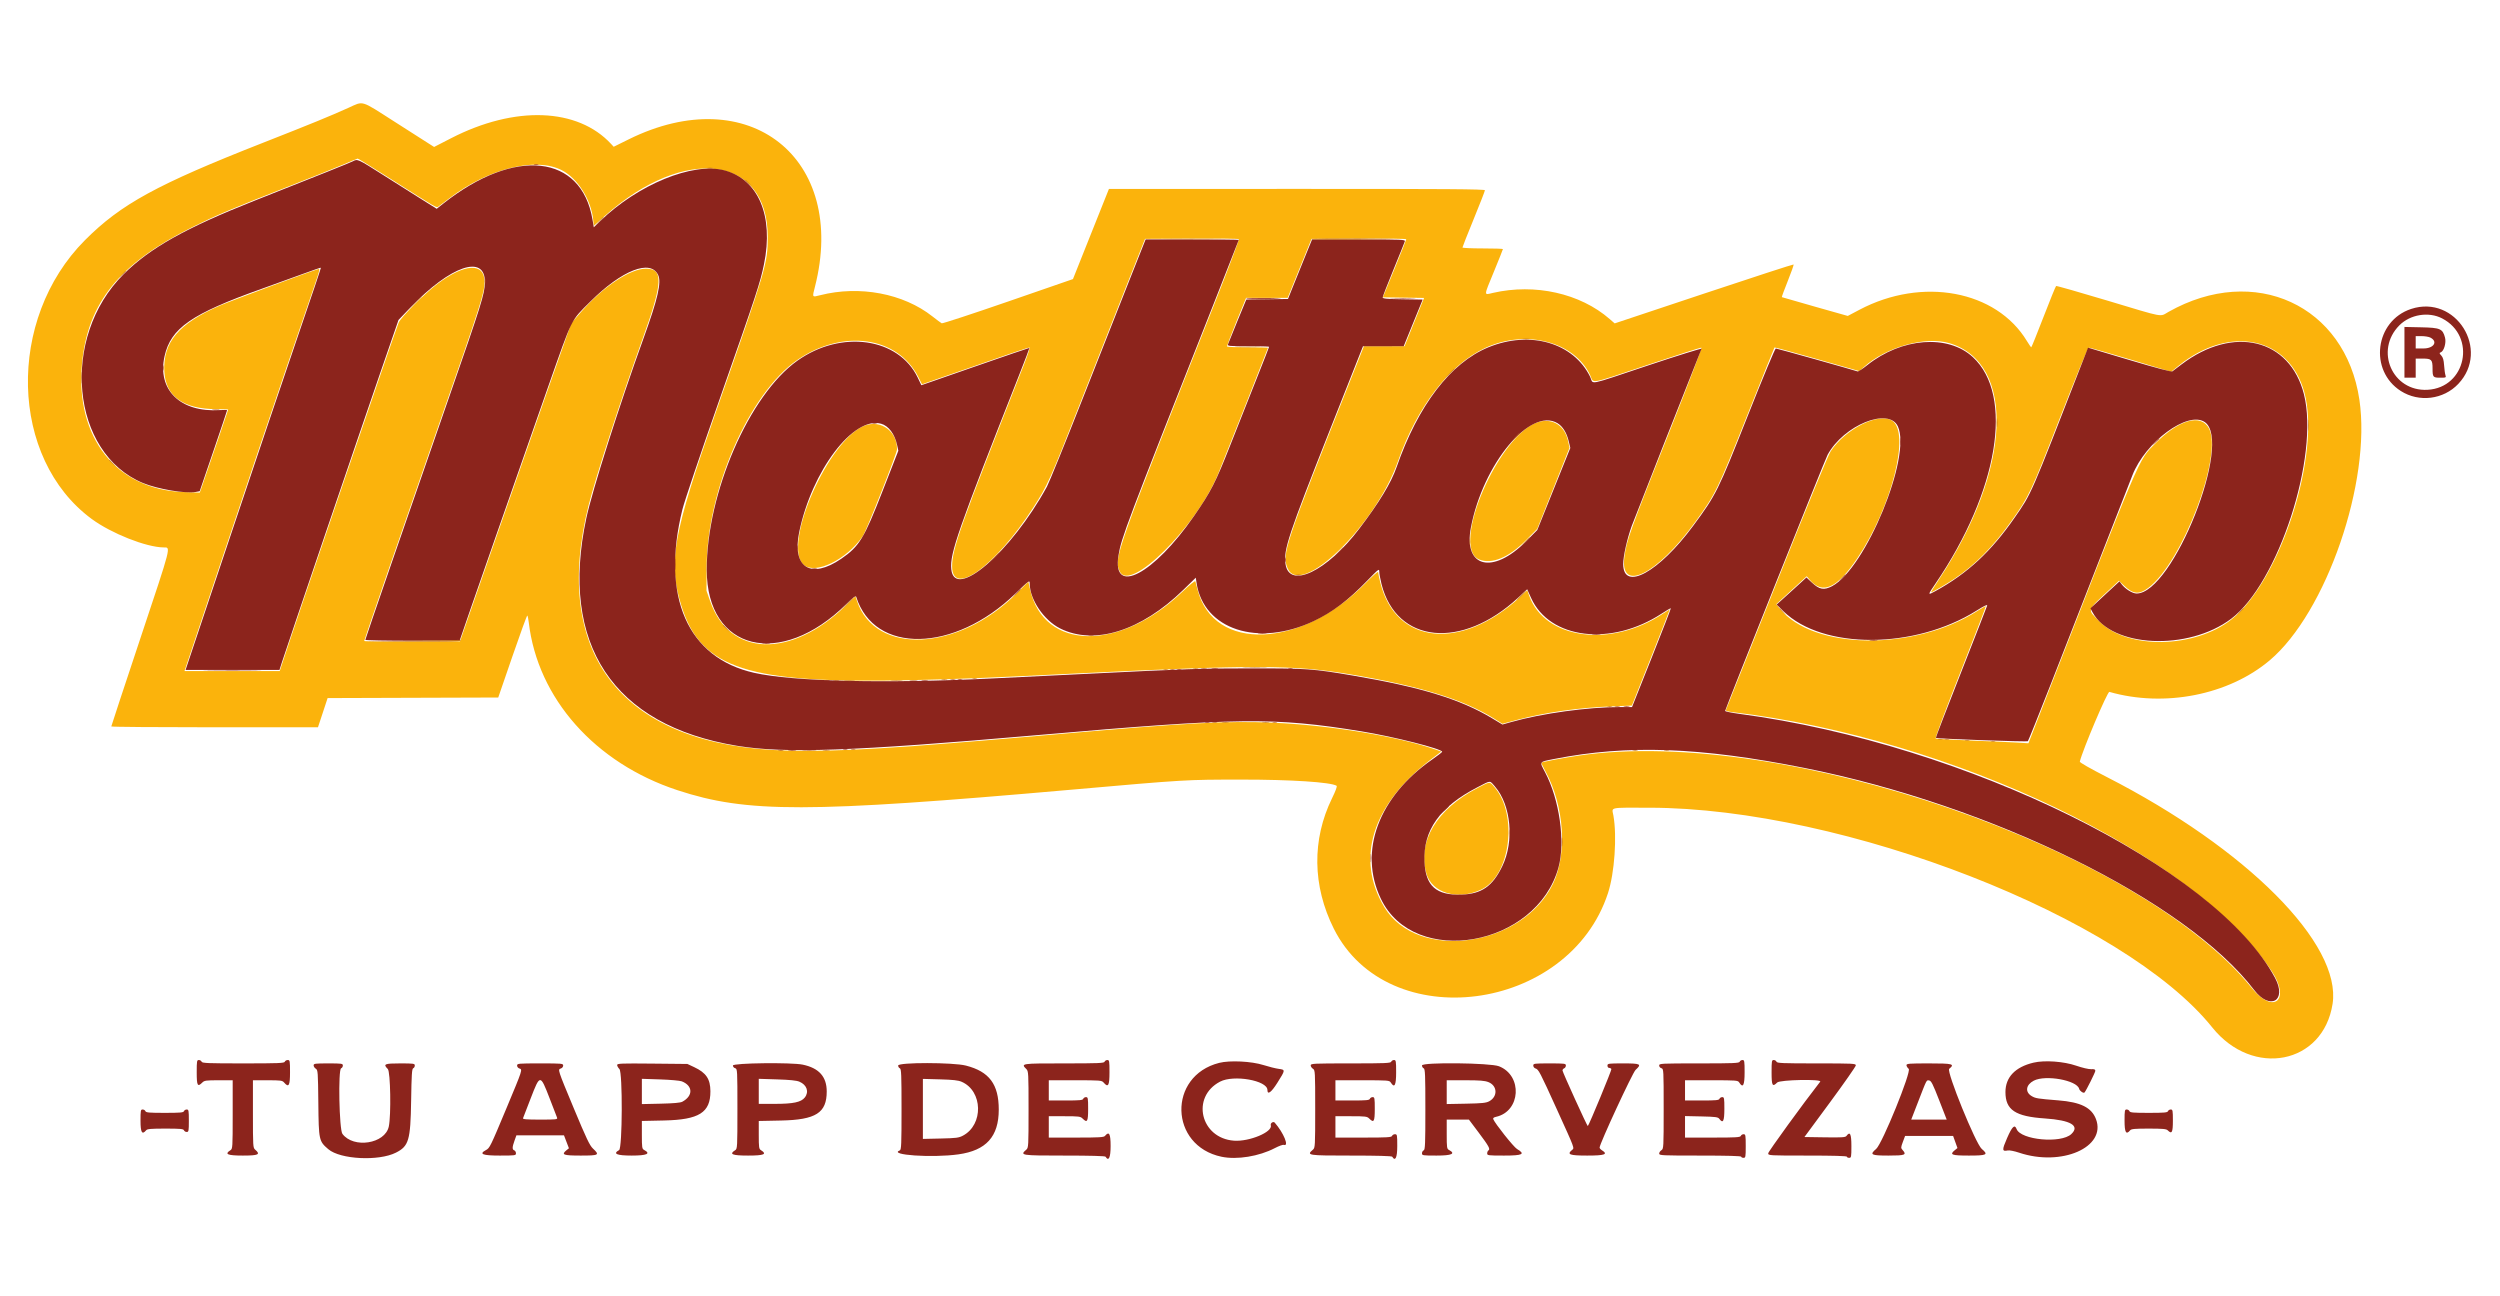 <svg id="svg" version="1.1" width="400" height="207.374" viewBox="0 0 400 207.374" xmlns="http://www.w3.org/2000/svg" xmlns:xlink="http://www.w3.org/1999/xlink" ><g id="svgg"><path id="path0" d="M55.755 17.249 C 52.867 18.557,49.647 19.875,42.160 22.813 C 25.129 29.497,19.354 32.653,13.602 38.420 C 0.985 51.070,1.524 73.358,14.681 83.041 C 17.824 85.354,23.382 87.554,26.169 87.589 C 27.357 87.603,27.528 86.931,22.504 102.003 C 19.920 109.755,17.806 116.158,17.806 116.232 C 17.806 116.306,25.246 116.367,34.340 116.367 L 50.874 116.367 51.646 114.030 L 52.417 111.693 66.067 111.647 L 79.718 111.601 81.988 105.007 C 83.236 101.380,84.308 98.444,84.370 98.482 C 84.431 98.520,84.536 99.019,84.603 99.590 C 86.024 111.736,95.208 122.097,108.391 126.431 C 119.523 130.090,129.117 130.078,171.403 126.353 C 189.787 124.734,189.680 124.740,198.651 124.735 C 206.541 124.730,212.919 125.145,213.854 125.722 C 213.977 125.798,213.715 126.518,213.130 127.714 C 209.886 134.347,209.985 141.740,213.409 148.587 C 222.023 165.814,251.027 162.046,257.281 142.888 C 258.330 139.675,258.737 133.816,258.143 130.486 C 257.895 129.096,257.297 129.226,263.909 129.234 C 295.026 129.276,339.831 146.767,353.960 164.388 C 360.458 172.494,371.712 170.290,373.213 160.617 C 374.697 151.052,359.499 135.783,337.086 124.322 C 334.479 122.989,332.736 121.996,332.769 121.862 C 333.237 119.945,337.192 110.613,337.500 110.702 C 346.291 113.227,356.560 111.210,363.139 105.665 C 372.203 98.027,379.437 77.022,377.504 63.959 C 375.264 48.821,360.710 42.128,346.948 49.907 C 345.516 50.716,346.515 50.901,337.215 48.107 C 332.761 46.769,329.054 45.713,328.977 45.761 C 328.900 45.808,327.994 48.035,326.964 50.708 C 325.933 53.381,325.049 55.568,325.000 55.567 C 324.951 55.566,324.635 55.112,324.300 54.557 C 319.398 46.461,307.552 44.254,297.507 49.565 L 295.644 50.550 290.403 49.069 C 287.520 48.255,285.132 47.568,285.095 47.543 C 285.058 47.519,285.487 46.352,286.048 44.951 C 286.608 43.549,287.028 42.364,286.980 42.316 C 286.932 42.268,280.470 44.369,272.621 46.986 L 258.349 51.744 257.547 51.045 C 252.828 46.934,245.591 45.314,238.867 46.864 C 237.380 47.207,237.366 47.502,239.022 43.473 C 239.817 41.539,240.468 39.910,240.468 39.852 C 240.468 39.795,239.011 39.748,237.230 39.748 C 235.450 39.748,233.993 39.680,233.993 39.598 C 233.993 39.515,234.801 37.471,235.789 35.056 C 236.777 32.641,237.587 30.564,237.588 30.441 C 237.589 30.262,231.459 30.217,207.509 30.223 L 177.428 30.231 174.550 37.442 L 171.673 44.654 161.287 48.246 C 155.576 50.222,150.800 51.789,150.676 51.729 C 150.551 51.669,149.883 51.173,149.191 50.627 C 144.534 46.954,137.527 45.630,131.230 47.234 C 129.911 47.570,129.946 47.626,130.392 45.879 C 135.644 25.307,119.815 12.783,100.588 22.297 L 98.191 23.483 97.792 23.050 C 92.427 17.236,82.385 16.868,72.183 22.112 L 69.457 23.513 68.676 23.017 C 68.247 22.743,65.729 21.135,63.081 19.443 C 57.604 15.944,58.226 16.130,55.755 17.249 M62.266 28.471 C 70.238 33.523,69.833 33.288,70.160 33.042 C 70.319 32.922,71.112 32.320,71.923 31.705 C 78.186 26.954,85.686 25.084,89.880 27.228 C 92.417 28.524,94.580 31.943,94.915 35.184 L 95.011 36.121 96.831 34.502 C 109.582 23.153,122.824 24.864,122.837 37.860 C 122.841 42.167,122.659 42.786,114.591 65.784 C 107.651 85.565,106.867 89.923,109.002 96.853 C 112.143 107.054,119.645 109.454,146.387 108.809 C 154.178 108.621,156.766 108.516,172.662 107.735 C 200.509 106.369,206.992 106.384,215.695 107.836 C 227.164 109.750,234.063 111.864,239.123 115.015 L 240.386 115.802 242.720 115.181 C 247.226 113.982,252.590 113.222,258.023 113.013 L 261.099 112.895 264.159 105.189 C 265.842 100.950,267.198 97.482,267.173 97.482 C 267.148 97.482,266.644 97.804,266.054 98.199 C 257.790 103.717,247.186 102.301,244.685 95.346 L 244.362 94.449 243.179 95.543 C 233.800 104.209,223.352 103.145,220.862 93.272 C 220.665 92.489,220.504 91.712,220.504 91.546 C 220.504 91.365,219.683 92.078,218.480 93.304 C 208.194 103.784,194.204 104.352,191.621 94.396 C 191.459 93.769,191.294 93.147,191.256 93.014 C 191.213 92.867,190.381 93.541,189.142 94.722 C 179.109 104.298,167.033 104.105,164.816 94.335 L 164.531 93.076 162.616 94.980 C 153.296 104.249,140.093 104.880,137.134 96.197 L 136.863 95.400 135.275 96.936 C 126.497 105.424,116.733 105.097,113.631 96.210 L 113.040 94.514 113.054 90.827 C 113.103 78.403,119.874 62.897,127.566 57.597 C 134.849 52.579,143.632 53.819,146.937 60.331 L 147.522 61.484 150.605 60.408 C 161.129 56.733,164.595 55.555,164.732 55.607 C 164.817 55.639,164.408 56.879,163.823 58.363 C 153.594 84.317,152.338 87.845,152.338 90.619 C 152.338 95.619,159.266 90.597,165.326 81.205 C 167.595 77.687,167.990 76.811,172.730 64.748 C 175.354 58.071,178.784 49.371,180.353 45.414 L 183.204 38.219 190.647 38.172 C 194.740 38.147,198.149 38.187,198.221 38.262 C 198.293 38.338,196.575 42.891,194.402 48.381 C 178.288 89.100,178.204 89.338,179.164 91.445 C 180.740 94.904,191.435 84.281,194.906 75.809 C 195.842 73.525,202.878 55.733,202.878 55.650 C 202.878 55.609,201.426 55.576,199.651 55.576 C 197.876 55.576,196.386 55.514,196.340 55.439 C 196.293 55.364,196.956 53.583,197.813 51.482 L 199.371 47.663 202.698 47.659 L 206.025 47.655 207.934 42.937 L 209.843 38.219 217.421 38.173 C 221.597 38.147,225.000 38.195,225.000 38.281 C 225.000 38.367,224.158 40.492,223.128 43.004 L 221.257 47.572 224.553 47.621 L 227.849 47.670 226.290 51.529 L 224.730 55.389 221.480 55.392 L 218.229 55.396 215.959 61.106 C 205.502 87.412,205.079 88.680,206.010 90.909 C 208.035 95.756,220.043 84.140,223.664 73.831 C 226.758 65.023,231.933 58.303,237.661 55.657 C 244.167 52.651,251.901 54.663,254.421 60.018 C 255.074 61.406,253.935 61.610,263.671 58.361 C 268.270 56.826,272.121 55.592,272.229 55.618 C 272.341 55.645,270.284 61.068,267.505 68.076 C 260.641 85.385,260.294 86.343,259.912 89.059 C 259.083 94.953,265.101 91.991,271.275 83.466 C 274.498 79.016,274.831 78.333,279.504 66.579 C 281.891 60.577,283.876 55.633,283.915 55.594 C 283.954 55.555,287.026 56.391,290.741 57.452 L 297.496 59.381 298.171 58.772 C 301.791 55.501,308.076 53.746,311.953 54.922 C 322.577 58.148,321.842 75.120,310.323 92.575 C 309.521 93.790,308.906 94.784,308.957 94.784 C 309.148 94.784,311.475 93.430,312.727 92.589 C 316.003 90.391,318.866 87.503,321.697 83.543 C 324.662 79.394,324.873 78.950,329.578 66.881 C 332.171 60.232,334.052 55.649,334.197 55.624 C 334.332 55.601,337.353 56.461,340.911 57.534 L 347.380 59.485 348.589 58.508 C 356.766 51.902,366.249 53.898,368.686 62.739 C 371.399 72.578,364.909 92.855,357.051 99.095 C 351.172 103.763,340.398 103.958,335.970 99.476 C 333.896 97.377,333.708 97.908,337.910 93.977 L 339.039 92.921 339.798 93.652 C 341.281 95.079,342.244 95.179,343.732 94.062 C 349.165 89.985,355.677 72.874,353.439 68.557 C 352.186 66.138,348.638 67.122,344.874 70.933 C 342.062 73.779,342.947 71.700,325.662 116.073 L 324.550 118.927 322.932 118.823 C 322.041 118.766,318.743 118.619,315.601 118.497 C 312.460 118.375,309.807 118.224,309.706 118.162 C 309.596 118.093,311.164 113.886,313.661 107.552 C 315.936 101.779,317.769 97.025,317.733 96.989 C 317.696 96.953,317.111 97.282,316.432 97.720 C 306.349 104.225,290.038 104.027,284.737 97.334 L 284.207 96.665 286.642 94.433 L 289.076 92.202 289.547 92.760 C 291.598 95.188,293.924 94.144,297.149 89.349 C 302.661 81.152,305.687 69.238,302.747 67.313 C 300.644 65.936,295.310 68.586,292.911 72.200 C 292.500 72.821,289.391 80.384,284.246 93.283 C 279.833 104.347,276.185 113.491,276.140 113.602 C 276.087 113.731,276.437 113.850,277.103 113.928 C 312.388 118.102,351.237 136.766,363.506 155.437 C 366.543 160.059,363.742 162.362,360.288 158.082 C 342.342 135.850,285.409 116.162,252.708 120.881 C 250.373 121.218,246.743 121.902,246.617 122.028 C 246.583 122.062,246.879 122.684,247.273 123.410 C 250.288 128.954,250.802 136.642,248.476 141.411 C 243.516 151.582,226.811 153.910,221.509 145.169 C 216.805 137.414,219.545 128.683,228.928 121.529 L 230.607 120.248 229.647 119.915 C 223.595 117.817,212.838 116.040,203.751 115.637 C 196.371 115.311,190.154 115.639,169.514 117.447 C 142.855 119.782,134.201 120.305,125.809 120.090 C 99.794 119.423,88.137 104.961,94.175 80.845 C 95.310 76.313,99.344 63.880,102.842 54.132 C 106.062 45.161,106.163 42.986,103.360 42.986 C 100.825 42.986,96.469 45.894,92.953 49.936 L 91.410 51.709 87.795 61.960 C 85.807 67.599,81.800 79.051,78.891 87.410 L 73.602 102.608 65.938 102.655 C 61.722 102.681,58.273 102.637,58.273 102.557 C 58.273 102.379,64.667 83.846,70.417 67.356 C 77.012 48.444,77.518 46.858,77.518 45.075 C 77.518 41.976,74.357 42.129,69.964 45.441 C 67.918 46.983,64.141 50.765,63.782 51.631 C 63.167 53.112,47.331 99.473,45.063 106.430 L 44.755 107.374 37.137 107.374 L 29.518 107.374 35.785 88.624 C 39.232 78.312,43.809 64.735,45.956 58.453 C 48.104 52.172,50.173 46.113,50.554 44.990 C 51.135 43.277,51.198 42.962,50.939 43.043 C 49.227 43.575,36.742 48.216,35.124 48.922 C 28.565 51.784,26.050 54.782,26.294 59.446 C 26.503 63.425,29.328 65.455,34.667 65.465 C 35.681 65.466,36.511 65.497,36.511 65.533 C 36.511 65.591,32.957 75.999,32.241 78.036 L 31.964 78.824 29.337 78.729 C 18.606 78.342,12.007 69.978,13.116 58.174 C 14.033 48.426,19.117 42.135,30.755 36.350 C 34.661 34.408,37.060 33.395,46.493 29.703 C 50.054 28.310,53.898 26.768,55.036 26.278 C 56.174 25.787,57.161 25.380,57.230 25.373 C 57.299 25.366,59.565 26.760,62.266 28.471 M246.201 67.506 C 239.914 69.260,231.972 87.556,236.649 89.510 C 238.649 90.346,241.408 89.218,244.156 86.441 L 245.956 84.622 248.537 78.137 L 251.119 71.651 250.910 70.644 C 250.388 68.133,248.491 66.868,246.201 67.506 M138.419 68.071 C 132.642 70.130,125.085 87.253,128.579 90.367 C 130.405 91.994,135.415 89.579,138.025 85.813 C 138.596 84.988,143.525 72.507,143.525 71.885 C 143.525 69.029,141.007 67.148,138.419 68.071 M236.392 126.085 C 229.859 129.482,226.783 134.624,228.218 139.748 C 229.097 142.885,233.241 144.103,237.001 142.328 C 241.658 140.130,242.916 130.384,239.116 125.944 C 238.311 125.005,238.487 124.996,236.392 126.085 " stroke="none" fill="#fbb30c" fill-rule="evenodd"></path><path id="path1" d="M56.475 25.798 C 56.066 26.020,51.500 27.851,40.798 32.084 C 29.695 36.475,24.000 39.670,19.773 43.880 C 9.585 54.028,11.317 72.517,22.903 77.294 C 25.242 78.258,29.716 79.012,31.316 78.712 L 31.949 78.593 34.144 72.165 C 35.351 68.630,36.337 65.693,36.335 65.639 C 36.333 65.585,35.805 65.574,35.163 65.615 C 28.854 66.017,25.127 62.381,26.328 56.996 C 27.331 52.497,30.616 50.219,41.906 46.195 C 44.132 45.402,47.154 44.308,48.622 43.765 C 50.089 43.221,51.315 42.804,51.345 42.836 C 51.375 42.869,49.747 47.711,47.727 53.597 C 45.708 59.483,40.823 73.950,36.872 85.746 L 29.690 107.194 37.202 107.194 L 44.713 107.194 45.130 105.890 C 45.850 103.635,57.737 68.650,60.816 59.726 L 63.759 51.196 65.626 49.245 C 72.108 42.472,77.666 40.594,77.585 45.204 C 77.554 47.001,77.012 48.737,71.941 63.309 C 65.053 83.103,58.453 102.216,58.453 102.374 C 58.453 102.453,61.853 102.518,66.007 102.518 C 70.162 102.518,73.561 102.488,73.561 102.451 C 73.561 102.339,84.104 72.089,87.767 61.691 C 91.654 50.658,91.283 51.403,94.459 48.246 C 99.513 43.222,104.086 41.429,105.303 43.994 C 105.862 45.173,105.253 47.815,102.965 54.137 C 99.104 64.801,94.775 78.411,93.811 82.914 C 89.495 103.077,98.072 116.043,117.896 119.321 C 125.539 120.585,136.263 120.206,165.917 117.623 C 198.255 114.805,203.841 114.739,217.806 117.011 C 222.948 117.848,230.779 119.829,230.746 120.285 C 230.741 120.356,230.039 120.899,229.186 121.493 C 220.548 127.505,217.322 136.217,220.932 143.787 C 226.256 154.956,245.888 151.484,249.366 138.759 C 250.473 134.705,249.515 127.934,247.215 123.569 C 246.280 121.795,246.188 121.926,248.718 121.427 C 260.419 119.118,271.999 119.534,288.669 122.861 C 318.797 128.874,349.798 144.174,360.660 158.391 C 363.202 161.719,365.965 160.139,364.010 156.475 C 354.563 138.761,314.611 119.058,278.334 114.223 C 277.044 114.051,276.003 113.836,276.020 113.745 C 276.111 113.250,292.012 73.509,292.415 72.767 C 294.991 68.027,302.182 65.108,303.652 68.206 C 305.911 72.967,298.497 90.980,293.121 93.796 C 291.832 94.470,291.107 94.340,289.909 93.220 L 289.031 92.399 287.480 93.817 C 286.627 94.596,285.554 95.571,285.096 95.983 L 284.263 96.732 285.350 97.797 C 291.640 103.959,306.371 103.906,316.268 97.686 C 317.494 96.915,318.003 96.675,317.945 96.896 C 317.899 97.070,316.018 101.890,313.765 107.607 C 311.511 113.324,309.698 118.028,309.735 118.060 C 309.903 118.208,324.331 118.726,324.461 118.589 C 324.543 118.505,326.227 114.308,328.204 109.263 C 331.579 100.654,339.691 79.890,341.178 76.058 C 343.256 70.700,350.034 65.701,352.752 67.522 C 357.332 70.590,347.651 94.964,341.852 94.964 C 341.193 94.964,340.030 94.238,339.450 93.465 L 339.119 93.024 338.219 93.850 C 337.725 94.305,336.678 95.275,335.894 96.006 L 334.468 97.335 334.805 97.960 C 337.851 103.617,350.080 104.195,356.980 99.008 C 364.524 93.337,371.134 72.953,368.630 63.081 C 366.374 54.188,357.350 51.995,349.028 58.319 C 348.344 58.838,347.689 59.335,347.571 59.425 C 347.433 59.528,344.967 58.874,340.719 57.607 L 334.083 55.627 333.132 58.074 C 324.774 79.578,325.080 78.876,322.344 82.824 C 318.586 88.246,314.807 91.750,309.667 94.578 C 308.391 95.280,308.392 95.261,309.685 93.362 C 319.753 78.571,322.274 63.269,315.653 57.138 C 311.680 53.460,304.269 54.027,298.754 58.430 C 298.019 59.016,297.331 59.467,297.225 59.431 C 296.332 59.128,284.311 55.756,284.134 55.759 C 283.997 55.761,282.143 60.211,279.588 66.667 C 274.860 78.614,274.602 79.134,270.916 84.126 C 265.417 91.573,259.712 94.692,259.712 90.251 C 259.713 88.995,260.327 86.241,261.069 84.173 C 261.410 83.221,270.457 60.266,272.247 55.809 C 272.295 55.691,268.463 56.885,263.732 58.462 C 253.631 61.831,255.040 61.553,254.425 60.297 C 251.754 54.833,244.805 52.823,238.120 55.579 C 232.092 58.065,226.916 64.827,223.461 74.730 C 222.579 77.259,220.687 80.381,217.466 84.622 C 212.306 91.417,206.288 94.297,205.684 90.259 C 205.343 87.976,206.103 85.681,212.867 68.572 L 218.076 55.400 221.333 55.398 L 224.590 55.396 226.108 51.664 L 227.626 47.932 224.425 47.883 C 221.911 47.844,221.223 47.782,221.223 47.595 C 221.223 47.464,222.000 45.463,222.950 43.148 C 223.900 40.833,224.719 38.797,224.770 38.624 C 224.857 38.328,224.422 38.309,217.398 38.309 L 209.933 38.309 208.669 41.412 C 207.974 43.118,207.107 45.261,206.743 46.174 L 206.080 47.834 202.743 47.883 L 199.405 47.932 197.995 51.349 C 197.219 53.228,196.538 54.908,196.482 55.081 C 196.386 55.373,196.618 55.396,199.718 55.396 C 201.555 55.396,203.058 55.436,203.058 55.484 C 203.058 55.533,202.179 57.779,201.105 60.475 C 200.032 63.172,198.124 67.986,196.867 71.174 C 194.480 77.227,193.766 78.625,191.051 82.554 C 184.585 91.914,177.901 95.414,178.953 88.889 C 179.415 86.026,180.108 84.195,194.228 48.500 C 196.414 42.976,198.201 38.423,198.201 38.383 C 198.201 38.342,194.848 38.309,190.750 38.309 L 183.298 38.309 180.747 44.739 C 179.344 48.276,175.934 56.915,173.169 63.939 C 170.405 70.962,167.857 77.232,167.507 77.872 C 161.767 88.365,152.696 96.184,152.204 91.063 C 151.963 88.552,153.265 84.826,163.048 60.033 C 163.987 57.652,164.734 55.686,164.707 55.666 C 164.680 55.645,160.779 56.980,156.038 58.632 L 147.417 61.635 146.838 60.426 C 143.772 54.028,134.619 52.728,127.608 57.694 C 119.885 63.164,113.056 78.907,113.078 91.187 C 113.103 104.145,124.857 107.030,135.402 96.667 C 136.524 95.564,136.924 95.267,136.992 95.484 C 139.892 104.693,152.681 104.444,162.450 94.987 C 164.657 92.850,164.748 92.783,164.748 93.316 C 164.748 95.882,166.993 99.222,169.605 100.540 C 175.078 103.303,182.573 100.962,189.322 94.382 L 191.324 92.430 191.447 93.254 C 192.568 100.727,201.298 103.584,210.177 99.385 C 213.182 97.964,215.693 96.068,218.749 92.913 C 220.600 91.003,220.682 90.941,220.683 91.473 C 220.683 91.779,220.845 92.669,221.043 93.451 C 223.447 102.964,233.893 103.998,242.915 95.616 L 244.350 94.282 244.969 95.657 C 247.944 102.276,257.805 103.460,265.877 98.168 C 266.646 97.664,267.302 97.283,267.335 97.322 C 267.368 97.360,265.984 100.933,264.260 105.261 L 261.125 113.129 259.186 113.129 C 254.064 113.129,246.688 114.146,241.822 115.522 L 240.389 115.927 238.764 114.945 C 233.727 111.900,227.424 109.962,216.502 108.098 C 210.061 106.999,209.102 106.931,200.090 106.940 C 191.967 106.947,190.330 107.002,173.561 107.829 C 168.566 108.075,161.888 108.401,158.723 108.553 C 141.506 109.382,126.827 109.036,120.683 107.658 C 110.011 105.263,105.722 95.491,109.193 81.478 C 109.499 80.243,112.119 72.473,115.016 64.212 C 121.118 46.810,121.619 45.288,122.240 42.266 C 123.823 34.558,121.329 28.665,115.883 27.247 C 110.836 25.932,102.069 29.525,96.020 35.386 L 95.007 36.367 94.799 35.135 C 93.028 24.667,82.387 23.515,70.953 32.554 L 69.874 33.407 67.446 31.884 C 66.111 31.047,63.311 29.277,61.224 27.951 C 57.260 25.431,57.200 25.404,56.475 25.798 M385.775 49.432 C 379.982 51.344,378.991 59.288,384.137 62.563 C 387.051 64.417,390.953 63.933,393.326 61.424 C 398.497 55.957,392.907 47.078,385.775 49.432 M390.737 50.942 C 396.278 53.816,394.595 62.040,388.399 62.369 C 382.772 62.667,379.899 56.075,383.902 52.050 C 385.638 50.305,388.587 49.827,390.737 50.942 M384.712 56.372 L 384.712 60.432 385.612 60.432 L 386.511 60.432 386.511 58.903 L 386.511 57.374 387.674 57.374 C 389.038 57.374,389.209 57.551,389.209 58.966 C 389.209 60.343,389.282 60.432,390.418 60.432 C 391.366 60.432,391.403 60.414,391.272 60.027 C 391.196 59.804,391.099 59.096,391.056 58.453 C 390.998 57.597,390.878 57.177,390.605 56.884 C 390.279 56.533,390.269 56.471,390.522 56.374 C 391.035 56.177,391.423 54.834,391.203 54.017 C 390.821 52.596,390.450 52.436,387.396 52.370 L 384.712 52.312 384.712 56.372 M388.849 54.009 C 390.115 54.646,389.416 55.755,387.748 55.755 L 386.511 55.755 386.511 54.766 L 386.511 53.777 387.455 53.780 C 387.974 53.781,388.602 53.884,388.849 54.009 M249.177 67.698 C 250.039 68.203,250.682 69.244,251.017 70.675 L 251.251 71.673 248.609 78.237 L 245.967 84.802 244.162 86.620 C 238.824 91.994,234.122 90.818,235.340 84.413 C 237.272 74.255,244.816 65.142,249.177 67.698 M140.995 67.802 C 142.183 68.143,143.163 69.458,143.540 71.214 L 143.734 72.117 141.186 78.639 C 138.238 86.184,137.483 87.421,134.617 89.392 C 129.745 92.744,126.698 90.835,127.865 85.162 C 129.886 75.337,136.549 66.527,140.995 67.802 M239.201 125.854 C 241.774 128.828,242.304 134.581,240.373 138.579 C 238.817 141.801,237.082 143.019,233.878 143.137 C 229.801 143.288,228.089 141.779,227.916 137.884 C 227.692 132.848,230.350 129.091,236.331 125.992 C 238.611 124.810,238.309 124.824,239.201 125.854 M31.475 171.583 C 31.475 173.722,31.610 173.966,32.374 173.201 C 32.695 172.880,32.974 172.842,34.982 172.842 L 37.230 172.842 37.230 178.326 C 37.230 183.615,37.217 183.818,36.871 184.035 C 35.864 184.663,36.393 184.892,38.849 184.892 C 41.365 184.892,41.730 184.717,40.827 183.945 C 40.482 183.649,40.468 183.414,40.468 178.239 L 40.468 172.842 42.808 172.842 C 44.925 172.842,45.177 172.876,45.455 173.201 C 46.197 174.068,46.403 173.716,46.403 171.583 C 46.403 169.714,46.383 169.604,46.038 169.604 C 45.837 169.604,45.626 169.726,45.569 169.874 C 45.479 170.107,44.571 170.144,38.914 170.144 C 33.257 170.144,32.349 170.107,32.259 169.874 C 32.202 169.726,32.003 169.604,31.815 169.604 C 31.502 169.604,31.475 169.761,31.475 171.583 M176.734 169.874 C 176.644 170.107,175.754 170.144,170.239 170.144 C 163.356 170.144,163.315 170.150,164.209 171.043 C 164.554 171.389,164.568 171.643,164.568 177.520 C 164.568 183.414,164.555 183.648,164.209 183.945 C 163.136 184.863,163.323 184.892,170.313 184.892 C 174.429 184.892,176.818 184.957,176.888 185.072 C 177.388 185.881,177.698 185.227,177.698 183.363 C 177.698 181.386,177.457 180.952,176.799 181.745 C 176.611 181.971,175.868 182.014,172.190 182.014 L 167.806 182.014 167.806 180.306 L 167.806 178.597 170.324 178.597 C 172.602 178.597,172.876 178.631,173.201 178.957 C 173.959 179.714,174.101 179.472,174.101 177.428 C 174.101 175.695,174.073 175.540,173.760 175.540 C 173.573 175.540,173.373 175.661,173.316 175.809 C 173.231 176.033,172.746 176.079,170.509 176.079 L 167.806 176.079 167.806 174.460 L 167.806 172.842 172.034 172.842 C 176.040 172.842,176.279 172.861,176.571 173.201 C 177.312 174.068,177.518 173.716,177.518 171.583 C 177.518 169.761,177.491 169.604,177.178 169.604 C 176.990 169.604,176.790 169.726,176.734 169.874 M222.597 169.874 C 222.507 170.107,221.617 170.144,216.103 170.144 C 210.123 170.144,209.712 170.164,209.712 170.460 C 209.712 170.634,209.874 170.878,210.072 171.001 C 210.420 171.219,210.432 171.421,210.432 177.431 C 210.432 183.414,210.419 183.648,210.072 183.945 C 208.999 184.863,209.186 184.892,216.176 184.892 C 220.292 184.892,222.681 184.957,222.752 185.072 C 223.252 185.881,223.561 185.227,223.561 183.363 C 223.561 181.585,223.540 181.475,223.196 181.475 C 222.995 181.475,222.784 181.596,222.727 181.745 C 222.639 181.974,221.960 182.014,218.146 182.014 L 213.669 182.014 213.669 180.306 L 213.669 178.597 216.187 178.597 C 218.465 178.597,218.739 178.631,219.065 178.957 C 219.822 179.714,219.964 179.472,219.964 177.428 C 219.964 175.695,219.936 175.540,219.624 175.540 C 219.436 175.540,219.237 175.661,219.180 175.809 C 219.094 176.033,218.610 176.079,216.373 176.079 L 213.669 176.079 213.669 174.460 L 213.669 172.842 217.984 172.842 C 222.104 172.842,222.309 172.858,222.524 173.201 C 223.121 174.158,223.381 173.666,223.381 171.583 C 223.381 169.761,223.354 169.604,223.041 169.604 C 222.854 169.604,222.654 169.726,222.597 169.874 M278.352 169.874 C 278.263 170.107,277.373 170.144,271.858 170.144 C 265.719 170.144,265.468 170.157,265.468 170.483 C 265.468 170.670,265.628 170.863,265.827 170.915 C 266.179 171.007,266.187 171.161,266.187 177.410 C 266.187 183.615,266.176 183.817,265.827 184.035 C 265.629 184.158,265.468 184.402,265.468 184.576 C 265.468 184.872,265.887 184.892,272.032 184.892 C 276.289 184.892,278.597 184.955,278.597 185.072 C 278.597 185.171,278.759 185.252,278.957 185.252 C 279.294 185.252,279.317 185.132,279.317 183.363 C 279.317 181.630,279.289 181.475,278.976 181.475 C 278.789 181.475,278.589 181.596,278.532 181.745 C 278.444 181.974,277.772 182.014,274.016 182.014 L 269.604 182.014 269.604 180.292 L 269.604 178.571 272.227 178.629 C 274.475 178.679,274.883 178.732,275.080 179.002 C 275.681 179.826,275.899 179.407,275.899 177.428 C 275.899 175.695,275.871 175.540,275.559 175.540 C 275.372 175.540,275.172 175.661,275.115 175.809 C 275.029 176.033,274.545 176.079,272.308 176.079 L 269.604 176.079 269.604 174.460 L 269.604 172.842 273.829 172.842 C 277.860 172.842,278.065 172.858,278.279 173.201 C 278.876 174.158,279.137 173.666,279.137 171.583 C 279.137 169.761,279.110 169.604,278.796 169.604 C 278.609 169.604,278.409 169.726,278.352 169.874 M283.453 171.583 C 283.453 173.722,283.588 173.966,284.353 173.201 C 284.796 172.758,291.581 172.625,291.235 173.067 C 288.534 176.521,282.914 184.263,282.914 184.529 C 282.914 184.886,283.016 184.892,289.209 184.892 C 293.285 184.892,295.504 184.955,295.504 185.072 C 295.504 185.171,295.665 185.252,295.863 185.252 C 296.200 185.252,296.223 185.132,296.223 183.363 C 296.223 181.413,296.005 180.967,295.433 181.749 C 295.264 181.980,294.724 182.015,291.971 181.974 L 288.709 181.924 292.818 176.349 C 295.078 173.282,296.930 170.632,296.934 170.459 C 296.942 170.165,296.526 170.144,290.642 170.144 C 285.207 170.144,284.327 170.107,284.238 169.874 C 284.181 169.726,283.981 169.604,283.794 169.604 C 283.480 169.604,283.453 169.761,283.453 171.583 M195.078 170.058 C 186.803 172.150,187.084 183.338,195.456 185.081 C 197.913 185.593,201.442 185.020,203.971 183.699 C 204.622 183.359,205.269 183.124,205.410 183.175 C 206.305 183.505,205.395 181.278,203.959 179.625 C 203.732 179.363,203.221 179.702,203.330 180.043 C 203.667 181.107,199.904 182.685,197.447 182.510 C 192.077 182.125,190.514 175.522,195.212 173.062 C 197.390 171.921,202.781 172.870,202.787 174.396 C 202.790 175.236,203.400 174.797,204.371 173.255 C 205.683 171.173,205.684 171.166,204.586 171.017 C 204.092 170.950,202.999 170.677,202.158 170.410 C 200.236 169.800,196.779 169.628,195.078 170.058 M325.360 170.025 C 322.432 170.720,320.871 172.357,320.871 174.730 C 320.871 177.588,322.436 178.633,327.198 178.953 C 331.333 179.231,332.827 180.120,331.406 181.455 C 329.764 182.997,323.322 182.402,322.654 180.645 C 322.349 179.843,321.948 180.226,321.130 182.101 C 320.301 183.999,320.316 184.268,321.240 184.074 C 321.508 184.018,322.280 184.169,323.055 184.429 C 329.849 186.710,337.071 183.551,335.353 179.050 C 334.646 177.200,332.918 176.343,329.317 176.057 C 325.979 175.791,325.670 175.741,325.044 175.360 C 323.973 174.709,324.143 173.562,325.406 172.906 C 327.281 171.933,332.322 172.842,332.666 174.215 C 332.754 174.566,333.376 174.981,333.530 174.792 C 333.823 174.431,335.252 171.563,335.252 171.335 C 335.252 171.102,335.101 171.042,334.577 171.068 C 334.200 171.087,333.152 170.843,332.202 170.514 C 330.198 169.822,327.135 169.603,325.360 170.025 M50.180 170.460 C 50.180 170.634,50.337 170.875,50.530 170.995 C 50.861 171.202,50.882 171.491,50.934 176.479 C 50.997 182.449,51.026 182.584,52.533 183.874 C 54.441 185.507,60.593 185.819,63.350 184.422 C 65.410 183.378,65.681 182.450,65.781 176.112 C 65.846 171.954,65.907 171.001,66.114 170.922 C 66.253 170.869,66.367 170.672,66.367 170.484 C 66.367 170.168,66.203 170.144,64.029 170.144 C 61.507 170.144,61.262 170.255,62.050 171.043 C 62.476 171.468,62.594 178.442,62.206 180.249 C 61.614 183.011,56.566 183.805,54.785 181.417 C 54.274 180.732,54.084 171.121,54.578 170.931 C 54.731 170.873,54.856 170.672,54.856 170.484 C 54.856 170.168,54.692 170.144,52.518 170.144 C 50.406 170.144,50.180 170.175,50.180 170.460 M82.734 170.491 C 82.734 170.683,82.896 170.890,83.094 170.953 C 83.626 171.122,83.645 171.063,81.056 177.263 C 78.448 183.508,78.360 183.686,77.751 184.012 C 76.575 184.642,77.199 184.892,79.946 184.892 C 82.447 184.892,82.554 184.877,82.554 184.527 C 82.554 184.326,82.433 184.115,82.284 184.058 C 81.934 183.924,81.943 183.559,82.319 182.509 L 82.625 181.655 86.431 181.655 L 90.238 181.655 90.633 182.688 L 91.028 183.721 90.658 184.020 C 89.753 184.753,90.109 184.892,92.896 184.892 C 95.841 184.892,95.988 184.809,94.874 183.770 C 94.354 183.285,93.825 182.175,91.817 177.353 C 89.195 171.057,89.216 171.122,89.748 170.953 C 89.946 170.890,90.108 170.683,90.108 170.491 C 90.108 170.159,89.945 170.144,86.421 170.144 C 82.897 170.144,82.734 170.159,82.734 170.491 M98.741 170.402 C 98.741 170.557,98.906 170.848,99.107 171.050 C 99.634 171.577,99.586 183.718,99.056 184.015 C 98.003 184.603,98.668 184.892,101.079 184.892 C 103.514 184.892,104.176 184.591,103.058 183.993 C 102.728 183.816,102.698 183.616,102.698 181.577 L 102.698 179.354 106.250 179.277 C 111.861 179.156,113.677 178.011,113.665 174.601 C 113.658 172.639,112.984 171.639,111.061 170.739 L 109.982 170.234 104.362 170.177 C 99.359 170.127,98.741 170.152,98.741 170.402 M117.266 170.483 C 117.266 170.670,117.427 170.863,117.626 170.915 C 117.977 171.007,117.986 171.161,117.986 177.410 C 117.986 183.615,117.975 183.817,117.626 184.035 C 116.608 184.670,117.144 184.892,119.694 184.892 C 122.244 184.892,122.780 184.670,121.763 184.035 C 121.434 183.830,121.403 183.615,121.403 181.584 L 121.403 179.359 124.955 179.285 C 130.536 179.170,132.275 178.067,132.276 174.640 C 132.277 172.278,131.047 170.896,128.453 170.346 C 126.638 169.961,117.266 170.076,117.266 170.483 M143.705 170.484 C 143.705 170.672,143.826 170.871,143.975 170.928 C 144.208 171.018,144.245 171.916,144.245 177.493 C 144.245 183.070,144.208 183.968,143.975 184.058 C 142.043 184.799,149.134 185.284,153.344 184.698 C 157.793 184.080,159.802 181.851,159.802 177.536 C 159.802 173.485,158.283 171.449,154.547 170.494 C 152.492 169.968,143.705 169.961,143.705 170.484 M227.518 170.471 C 227.518 170.666,227.639 170.871,227.788 170.928 C 228.021 171.018,228.058 171.916,228.058 177.493 C 228.058 183.070,228.021 183.968,227.788 184.058 C 227.639 184.115,227.518 184.326,227.518 184.527 C 227.518 184.875,227.626 184.892,229.856 184.892 C 232.291 184.892,232.953 184.591,231.835 183.993 C 231.503 183.815,231.475 183.616,231.475 181.468 L 231.475 179.137 233.251 179.137 L 235.028 179.137 236.603 181.234 C 238.226 183.394,238.482 183.865,238.145 184.073 C 238.038 184.140,237.950 184.351,237.950 184.543 C 237.950 184.873,238.097 184.892,240.647 184.892 C 243.648 184.892,244.109 184.659,242.722 183.840 C 242.178 183.519,239.187 179.758,238.917 179.056 C 238.856 178.895,239.009 178.770,239.362 178.693 C 243.317 177.824,243.653 172.095,239.836 170.602 C 238.427 170.051,227.518 169.935,227.518 170.471 M245.324 170.491 C 245.324 170.683,245.478 170.888,245.667 170.948 C 246.181 171.111,246.328 171.393,249.173 177.658 C 252.016 183.920,251.922 183.667,251.529 183.993 C 250.655 184.718,251.124 184.892,253.957 184.892 C 256.789 184.892,257.343 184.689,256.295 184.035 C 256.097 183.911,255.935 183.721,255.935 183.613 C 255.935 183.010,261.209 171.628,261.695 171.181 C 262.711 170.246,262.516 170.144,259.712 170.144 C 257.314 170.144,257.194 170.161,257.194 170.504 C 257.194 170.701,257.311 170.863,257.453 170.863 C 257.596 170.863,257.762 170.944,257.823 171.042 C 257.904 171.173,254.314 179.863,254.050 180.175 C 253.975 180.264,250.000 171.532,250.000 171.278 C 250.000 171.143,250.121 170.985,250.270 170.928 C 250.418 170.871,250.540 170.672,250.540 170.484 C 250.540 170.166,250.371 170.144,247.932 170.144 C 245.474 170.144,245.324 170.164,245.324 170.491 M305.036 170.430 C 305.036 170.587,305.197 170.850,305.394 171.014 C 305.872 171.412,301.161 183.002,300.187 183.826 C 299.091 184.753,299.348 184.892,302.158 184.892 C 304.855 184.892,305.121 184.783,304.389 183.974 C 304.126 183.683,304.132 183.578,304.459 182.701 L 304.816 181.745 308.656 181.745 L 312.496 181.745 312.845 182.715 L 313.194 183.686 312.802 184.003 C 311.874 184.754,312.217 184.892,315.018 184.892 C 317.926 184.892,318.182 184.759,317.079 183.826 C 316.105 183.002,311.395 171.412,311.872 171.014 C 312.808 170.234,312.471 170.144,308.633 170.144 C 305.465 170.144,305.036 170.178,305.036 170.430 M109.083 173.014 C 110.884 173.721,110.928 175.328,109.173 176.277 C 108.863 176.445,107.787 176.541,105.710 176.588 L 102.698 176.655 102.698 174.633 L 102.698 172.611 105.621 172.707 C 107.228 172.759,108.786 172.897,109.083 173.014 M127.899 173.068 C 129.100 173.576,129.483 174.691,128.767 175.601 C 128.176 176.353,126.926 176.619,123.978 176.619 L 121.403 176.619 121.403 174.615 L 121.403 172.611 124.326 172.703 C 126.367 172.766,127.445 172.877,127.899 173.068 M153.867 173.086 C 157.263 174.568,157.391 179.940,154.072 181.703 C 153.415 182.053,152.995 182.107,150.495 182.163 L 147.662 182.226 147.662 177.425 L 147.662 172.623 150.405 172.698 C 152.493 172.755,153.319 172.848,153.867 173.086 M87.916 175.674 C 88.521 177.232,89.067 178.649,89.131 178.822 C 89.238 179.113,89.037 179.137,86.421 179.137 C 84.233 179.137,83.615 179.086,83.683 178.912 C 83.732 178.788,84.279 177.372,84.900 175.764 C 86.413 171.848,86.431 171.847,87.916 175.674 M238.147 173.139 C 239.593 173.718,239.667 175.445,238.279 176.201 C 237.781 176.472,237.155 176.538,234.577 176.588 L 231.475 176.648 231.475 174.745 L 231.475 172.842 234.439 172.842 C 236.777 172.842,237.560 172.905,238.147 173.139 M310.266 176.034 L 311.473 179.137 308.634 179.137 L 305.796 179.137 306.858 176.394 C 308.331 172.591,308.219 172.809,308.668 172.874 C 308.994 172.922,309.258 173.444,310.266 176.034 M22.482 179.317 C 22.482 181.200,22.733 181.626,23.381 180.845 C 23.563 180.626,24.143 180.576,26.467 180.576 C 28.844 180.576,29.345 180.621,29.431 180.845 C 29.488 180.994,29.688 181.115,29.875 181.115 C 30.187 181.115,30.216 180.961,30.216 179.317 C 30.216 177.672,30.187 177.518,29.875 177.518 C 29.688 177.518,29.488 177.639,29.431 177.788 C 29.345 178.013,28.831 178.058,26.349 178.058 C 23.867 178.058,23.353 178.013,23.266 177.788 C 23.210 177.639,23.010 177.518,22.822 177.518 C 22.511 177.518,22.482 177.672,22.482 179.317 M339.928 179.317 C 339.928 181.200,340.179 181.626,340.827 180.845 C 341.009 180.627,341.577 180.576,343.804 180.576 C 346.011 180.576,346.611 180.629,346.827 180.845 C 347.497 181.515,347.662 181.212,347.662 179.317 C 347.662 177.672,347.633 177.518,347.321 177.518 C 347.134 177.518,346.934 177.639,346.877 177.788 C 346.791 178.013,346.277 178.058,343.795 178.058 C 341.313 178.058,340.799 178.013,340.713 177.788 C 340.656 177.639,340.456 177.518,340.269 177.518 C 339.957 177.518,339.928 177.672,339.928 179.317 " stroke="none" fill="#8c241c" fill-rule="evenodd"></path><path id="path2" d="M113.266 26.926 C 113.490 26.969,113.814 26.967,113.986 26.922 C 114.158 26.877,113.975 26.842,113.579 26.844 C 113.183 26.846,113.043 26.883,113.266 26.926 M77.560 44.964 C 77.560 45.310,77.597 45.452,77.642 45.279 C 77.687 45.106,77.687 44.822,77.642 44.649 C 77.597 44.476,77.560 44.618,77.560 44.964 M26.124 58.903 C 26.126 59.299,26.163 59.439,26.206 59.216 C 26.249 58.992,26.248 58.668,26.203 58.496 C 26.158 58.324,26.122 58.507,26.124 58.903 M34.038 65.596 C 34.310 65.638,34.755 65.638,35.027 65.596 C 35.299 65.555,35.076 65.522,34.532 65.522 C 33.988 65.522,33.766 65.555,34.038 65.596 M242.525 69.829 L 241.996 70.414 242.581 69.885 C 242.902 69.595,243.165 69.332,243.165 69.301 C 243.165 69.162,243.017 69.284,242.525 69.829 M207.419 92.030 C 207.592 92.076,207.875 92.076,208.049 92.030 C 208.222 91.985,208.080 91.948,207.734 91.948 C 207.388 91.948,207.246 91.985,207.419 92.030 M174.238 101.746 C 174.461 101.789,174.785 101.787,174.957 101.742 C 175.129 101.697,174.946 101.662,174.550 101.664 C 174.155 101.666,174.014 101.703,174.238 101.746 M192.221 106.961 C 192.444 107.004,192.808 107.004,193.031 106.961 C 193.253 106.919,193.071 106.884,192.626 106.884 C 192.181 106.884,191.999 106.919,192.221 106.961 M187.275 107.138 C 187.448 107.184,187.732 107.184,187.905 107.138 C 188.078 107.093,187.936 107.056,187.590 107.056 C 187.244 107.056,187.102 107.093,187.275 107.138 M152.115 108.760 C 152.339 108.803,152.663 108.802,152.835 108.757 C 153.007 108.712,152.824 108.676,152.428 108.678 C 152.032 108.680,151.892 108.717,152.115 108.760 M133.408 108.940 C 133.631 108.983,133.995 108.983,134.218 108.940 C 134.440 108.897,134.258 108.862,133.813 108.862 C 133.368 108.862,133.186 108.897,133.408 108.940 M145.642 108.943 C 145.965 108.983,146.451 108.983,146.721 108.941 C 146.991 108.900,146.727 108.868,146.133 108.869 C 145.540 108.870,145.318 108.903,145.642 108.943 M258.410 113.077 C 258.634 113.120,258.958 113.118,259.130 113.073 C 259.302 113.028,259.119 112.993,258.723 112.995 C 258.327 112.997,258.187 113.034,258.410 113.077 M194.022 115.595 C 194.246 115.638,194.569 115.636,194.741 115.591 C 194.913 115.546,194.730 115.511,194.335 115.513 C 193.939 115.515,193.798 115.552,194.022 115.595 M203.642 115.592 C 203.815 115.637,204.098 115.637,204.272 115.592 C 204.445 115.546,204.303 115.509,203.957 115.509 C 203.611 115.509,203.469 115.546,203.642 115.592 M311.196 118.289 C 311.369 118.335,311.652 118.335,311.826 118.289 C 311.999 118.244,311.857 118.207,311.511 118.207 C 311.165 118.207,311.023 118.244,311.196 118.289 M136.196 119.908 C 136.369 119.953,136.652 119.953,136.826 119.908 C 136.999 119.863,136.857 119.826,136.511 119.826 C 136.165 119.826,136.023 119.863,136.196 119.908 M124.597 120.091 C 124.821 120.134,125.145 120.133,125.317 120.088 C 125.489 120.043,125.306 120.007,124.910 120.009 C 124.514 120.011,124.374 120.048,124.597 120.091 M128.552 120.097 C 129.071 120.133,129.921 120.133,130.441 120.097 C 130.960 120.060,130.535 120.031,129.496 120.031 C 128.458 120.031,128.033 120.060,128.552 120.097 M249.878 134.712 C 249.878 135.355,249.910 135.618,249.950 135.297 C 249.990 134.975,249.990 134.449,249.950 134.128 C 249.910 133.806,249.878 134.069,249.878 134.712 " stroke="none" fill="#b5561c" fill-rule="evenodd"></path><path id="path3" d="M235.121 86.691 C 235.121 87.136,235.156 87.318,235.199 87.095 C 235.242 86.873,235.242 86.509,235.199 86.286 C 235.156 86.063,235.121 86.246,235.121 86.691 M241.423 133.363 C 241.424 133.957,241.457 134.178,241.497 133.855 C 241.537 133.531,241.536 133.046,241.495 132.776 C 241.454 132.505,241.422 132.770,241.423 133.363 " stroke="none" fill="#c46b1c" fill-rule="evenodd"></path><path id="path4" d="M85.477 26.383 C 85.650 26.428,85.933 26.428,86.106 26.383 C 86.279 26.338,86.138 26.301,85.791 26.301 C 85.445 26.301,85.304 26.338,85.477 26.383 M199.398 47.797 C 199.352 47.871,200.298 47.911,201.501 47.885 C 205.601 47.796,206.029 47.732,202.753 47.697 C 200.954 47.678,199.444 47.723,199.398 47.797 M222.797 47.796 C 223.712 47.829,225.209 47.829,226.124 47.796 C 227.039 47.763,226.290 47.737,224.460 47.737 C 222.630 47.737,221.882 47.763,222.797 47.796 M304.011 70.683 C 304.011 71.228,304.044 71.450,304.086 71.178 C 304.127 70.906,304.127 70.461,304.086 70.189 C 304.044 69.917,304.011 70.139,304.011 70.683 M107.977 90.288 C 107.977 91.129,108.007 91.473,108.045 91.052 C 108.083 90.632,108.083 89.944,108.045 89.523 C 108.007 89.103,107.977 89.447,107.977 90.288 M205.617 89.568 C 205.617 89.915,205.654 90.056,205.700 89.883 C 205.745 89.710,205.745 89.427,205.700 89.254 C 205.654 89.080,205.617 89.222,205.617 89.568 M162.580 94.919 L 161.960 95.594 162.635 94.974 C 163.263 94.397,163.392 94.245,163.255 94.245 C 163.225 94.245,162.921 94.548,162.580 94.919 M201.394 101.389 C 201.715 101.429,202.241 101.429,202.563 101.389 C 202.884 101.349,202.621 101.317,201.978 101.317 C 201.335 101.317,201.072 101.349,201.394 101.389 M254.811 101.569 C 255.133 101.609,255.659 101.609,255.980 101.569 C 256.302 101.529,256.039 101.496,255.396 101.496 C 254.753 101.496,254.490 101.529,254.811 101.569 M299.239 102.468 C 299.562 102.509,300.048 102.508,300.318 102.467 C 300.588 102.426,300.324 102.393,299.730 102.394 C 299.137 102.395,298.916 102.428,299.239 102.468 M122.081 103.008 C 122.404 103.048,122.889 103.047,123.160 103.006 C 123.430 102.965,123.165 102.932,122.572 102.933 C 121.978 102.934,121.757 102.968,122.081 103.008 M193.932 106.964 C 194.206 107.005,194.610 107.004,194.832 106.961 C 195.053 106.918,194.829 106.885,194.335 106.886 C 193.840 106.887,193.659 106.922,193.932 106.964 M206.160 106.959 C 206.333 107.004,206.616 107.004,206.790 106.959 C 206.963 106.913,206.821 106.876,206.475 106.876 C 206.129 106.876,205.987 106.913,206.160 106.959 M188.354 107.138 C 188.527 107.184,188.811 107.184,188.984 107.138 C 189.157 107.093,189.015 107.056,188.669 107.056 C 188.323 107.056,188.181 107.093,188.354 107.138 M33.420 107.329 C 35.529 107.358,38.928 107.358,40.974 107.329 C 43.020 107.300,41.295 107.277,37.140 107.277 C 32.986 107.277,31.312 107.300,33.420 107.329 M153.282 108.757 C 153.455 108.802,153.739 108.802,153.912 108.757 C 154.085 108.712,153.943 108.675,153.597 108.675 C 153.251 108.675,153.109 108.712,153.282 108.757 M132.059 108.937 C 132.232 108.982,132.516 108.982,132.689 108.937 C 132.862 108.892,132.720 108.855,132.374 108.855 C 132.028 108.855,131.886 108.892,132.059 108.937 M147.529 108.942 C 147.803 108.983,148.208 108.982,148.429 108.940 C 148.650 108.897,148.426 108.863,147.932 108.864 C 147.437 108.866,147.256 108.901,147.529 108.942 M259.847 113.077 C 260.070 113.119,260.434 113.119,260.656 113.077 C 260.879 113.034,260.697 112.999,260.252 112.999 C 259.807 112.999,259.625 113.034,259.847 113.077 M192.851 115.592 C 193.024 115.637,193.307 115.637,193.480 115.592 C 193.653 115.546,193.512 115.509,193.165 115.509 C 192.819 115.509,192.678 115.546,192.851 115.592 M134.937 119.908 C 135.110 119.953,135.393 119.953,135.567 119.908 C 135.740 119.863,135.598 119.826,135.252 119.826 C 134.906 119.826,134.764 119.863,134.937 119.908 M126.217 120.094 C 126.541 120.134,127.026 120.134,127.296 120.093 C 127.567 120.052,127.302 120.019,126.709 120.020 C 126.115 120.021,125.894 120.054,126.217 120.094 M219.300 137.320 C 219.301 137.914,219.335 138.135,219.375 137.812 C 219.415 137.488,219.414 137.003,219.373 136.732 C 219.332 136.462,219.299 136.727,219.300 137.320 " stroke="none" fill="#9c301c" fill-rule="evenodd"></path><path id="path5" d="M139.613 67.750 C 139.786 67.795,140.070 67.795,140.243 67.750 C 140.416 67.705,140.274 67.668,139.928 67.668 C 139.582 67.668,139.440 67.705,139.613 67.750 M127.567 87.770 C 127.567 88.215,127.602 88.397,127.645 88.174 C 127.688 87.952,127.688 87.588,127.645 87.365 C 127.602 87.143,127.567 87.325,127.567 87.770 M129.993 90.955 C 130.217 90.998,130.541 90.996,130.713 90.951 C 130.884 90.906,130.701 90.871,130.306 90.873 C 129.910 90.875,129.769 90.912,129.993 90.955 " stroke="none" fill="#a43d1c" fill-rule="evenodd"></path><path id="path6" d="M344.863 70.728 L 344.335 71.313 344.919 70.785 C 345.464 70.292,345.586 70.144,345.447 70.144 C 345.416 70.144,345.153 70.407,344.863 70.728 M214.199 88.264 L 213.579 88.939 214.254 88.319 C 214.625 87.978,214.928 87.675,214.928 87.645 C 214.928 87.507,214.776 87.637,214.199 88.264 M159.074 89.254 L 158.363 90.018 159.128 89.307 C 159.839 88.646,159.975 88.489,159.839 88.489 C 159.809 88.489,159.465 88.833,159.074 89.254 M294.683 92.491 L 294.155 93.076 294.739 92.547 C 295.284 92.055,295.406 91.906,295.267 91.906 C 295.237 91.906,294.973 92.170,294.683 92.491 " stroke="none" fill="#ac441c" fill-rule="evenodd"></path><path id="path7" d="M231.105 129.631 L 230.486 130.306 231.160 129.686 C 231.788 129.109,231.917 128.957,231.780 128.957 C 231.750 128.957,231.446 129.260,231.105 129.631 " stroke="none" fill="#942c1c" fill-rule="evenodd"></path><path id="path8" d="M119.245 28.833 C 119.245 28.864,119.508 29.127,119.829 29.418 L 120.414 29.946 119.885 29.362 C 119.393 28.817,119.245 28.694,119.245 28.833 M95.765 35.477 L 95.054 36.241 95.818 35.530 C 96.239 35.139,96.583 34.795,96.583 34.766 C 96.583 34.630,96.426 34.766,95.765 35.477 M187.018 38.264 C 189.126 38.293,192.526 38.293,194.571 38.264 C 196.617 38.235,194.892 38.212,190.737 38.212 C 186.583 38.212,184.909 38.235,187.018 38.264 M209.830 38.264 C 209.754 38.387,215.520 38.384,222.392 38.259 C 223.876 38.232,221.675 38.191,217.502 38.169 C 213.328 38.147,209.876 38.190,209.830 38.264 M19.503 43.930 L 18.975 44.514 19.559 43.986 C 20.104 43.494,20.227 43.345,20.088 43.345 C 20.057 43.345,19.794 43.608,19.503 43.930 M66.361 48.516 L 65.378 49.550 66.412 48.567 C 66.981 48.027,67.446 47.561,67.446 47.533 C 67.446 47.400,67.274 47.555,66.361 48.516 M243.752 54.266 C 244.026 54.307,244.431 54.306,244.652 54.263 C 244.873 54.221,244.649 54.187,244.155 54.188 C 243.660 54.189,243.479 54.224,243.752 54.266 M197.977 55.530 C 198.892 55.562,200.389 55.562,201.304 55.530 C 202.219 55.497,201.470 55.470,199.640 55.470 C 197.810 55.470,197.062 55.497,197.977 55.530 M13.012 60.432 C 13.012 61.272,13.043 61.616,13.081 61.196 C 13.119 60.776,13.119 60.088,13.081 59.667 C 13.043 59.247,13.012 59.591,13.012 60.432 M231.916 59.757 L 231.205 60.522 231.969 59.811 C 232.390 59.420,232.734 59.076,232.734 59.046 C 232.734 58.910,232.577 59.046,231.916 59.757 M319.482 67.626 C 319.482 68.269,319.515 68.532,319.555 68.210 C 319.594 67.889,319.594 67.363,319.555 67.041 C 319.515 66.720,319.482 66.983,319.482 67.626 M369.306 68.076 C 369.307 68.867,369.339 69.168,369.377 68.745 C 369.415 68.322,369.414 67.675,369.375 67.306 C 369.337 66.938,369.306 67.284,369.306 68.076 M17.446 73.617 C 17.446 73.648,17.709 73.911,18.031 74.202 L 18.615 74.730 18.087 74.146 C 17.594 73.601,17.446 73.478,17.446 73.617 M243.966 86.736 L 243.255 87.500 244.020 86.789 C 244.731 86.128,244.867 85.971,244.731 85.971 C 244.701 85.971,244.357 86.315,243.966 86.736 M243.345 95.234 C 242.908 95.679,242.591 96.043,242.641 96.043 C 242.690 96.043,243.088 95.679,243.525 95.234 C 243.962 94.789,244.279 94.424,244.230 94.424 C 244.180 94.424,243.782 94.789,243.345 95.234 M135.426 96.718 L 134.442 97.752 135.477 96.769 C 136.437 95.855,136.593 95.683,136.460 95.683 C 136.432 95.683,135.966 96.149,135.426 96.718 M284.712 97.358 C 284.712 97.389,284.975 97.652,285.297 97.943 L 285.881 98.471 285.353 97.887 C 284.861 97.342,284.712 97.219,284.712 97.358 M358.352 97.887 L 357.824 98.471 358.408 97.943 C 358.953 97.451,359.075 97.302,358.937 97.302 C 358.906 97.302,358.643 97.565,358.352 97.887 M115.647 100.056 C 115.647 100.087,115.911 100.350,116.232 100.641 L 116.817 101.169 116.288 100.585 C 115.796 100.040,115.647 99.917,115.647 100.056 M65.917 102.518 L 58.183 102.614 65.862 102.656 C 70.832 102.683,73.579 102.634,73.651 102.518 C 73.712 102.419,73.737 102.357,73.707 102.380 C 73.676 102.403,70.171 102.465,65.917 102.518 M199.137 106.788 C 199.997 106.821,201.454 106.822,202.374 106.789 C 203.294 106.756,202.590 106.729,200.809 106.729 C 199.029 106.729,198.276 106.756,199.137 106.788 M190.964 106.962 C 191.188 107.005,191.512 107.003,191.684 106.958 C 191.856 106.913,191.673 106.878,191.277 106.880 C 190.881 106.882,190.741 106.919,190.964 106.962 M186.196 107.138 C 186.369 107.184,186.652 107.184,186.826 107.138 C 186.999 107.093,186.857 107.056,186.511 107.056 C 186.165 107.056,186.023 107.093,186.196 107.138 M155.621 108.577 C 155.794 108.622,156.077 108.622,156.250 108.577 C 156.423 108.532,156.281 108.495,155.935 108.495 C 155.589 108.495,155.447 108.532,155.621 108.577 M150.674 108.760 C 150.897 108.803,151.261 108.803,151.484 108.760 C 151.706 108.717,151.524 108.682,151.079 108.682 C 150.634 108.682,150.452 108.717,150.674 108.760 M135.212 108.945 C 135.635 108.983,136.282 108.982,136.650 108.944 C 137.019 108.905,136.673 108.874,135.881 108.875 C 135.090 108.875,134.789 108.907,135.212 108.945 M142.676 108.945 C 143.149 108.983,143.878 108.982,144.295 108.944 C 144.712 108.907,144.326 108.876,143.435 108.877 C 142.545 108.877,142.203 108.908,142.676 108.945 M257.239 113.074 C 257.412 113.119,257.696 113.119,257.869 113.074 C 258.042 113.028,257.900 112.991,257.554 112.991 C 257.208 112.991,257.066 113.028,257.239 113.074 M195.549 115.596 C 195.821 115.638,196.266 115.638,196.538 115.596 C 196.810 115.555,196.587 115.522,196.043 115.522 C 195.499 115.522,195.277 115.555,195.549 115.596 M202.023 115.596 C 202.295 115.638,202.741 115.638,203.013 115.596 C 203.285 115.555,203.062 115.522,202.518 115.522 C 201.974 115.522,201.751 115.555,202.023 115.596 M310.117 118.289 C 310.290 118.335,310.573 118.335,310.746 118.289 C 310.920 118.244,310.778 118.207,310.432 118.207 C 310.085 118.207,309.944 118.244,310.117 118.289 M314.433 118.469 C 314.607 118.515,314.890 118.515,315.063 118.469 C 315.236 118.424,315.094 118.387,314.748 118.387 C 314.402 118.387,314.260 118.424,314.433 118.469 M318.570 118.649 C 318.743 118.694,319.027 118.694,319.200 118.649 C 319.373 118.604,319.231 118.567,318.885 118.567 C 318.539 118.567,318.397 118.604,318.570 118.649 M131.700 120.093 C 131.972 120.134,132.417 120.134,132.689 120.093 C 132.961 120.052,132.738 120.018,132.194 120.018 C 131.650 120.018,131.428 120.052,131.700 120.093 M261.288 120.091 C 261.512 120.134,261.836 120.133,262.007 120.088 C 262.179 120.043,261.996 120.007,261.601 120.009 C 261.205 120.011,261.064 120.048,261.288 120.091 M266.324 120.091 C 266.548 120.134,266.872 120.133,267.043 120.088 C 267.215 120.043,267.032 120.007,266.637 120.009 C 266.241 120.011,266.100 120.048,266.324 120.091 " stroke="none" fill="#c4741c" fill-rule="evenodd"></path></g></svg>